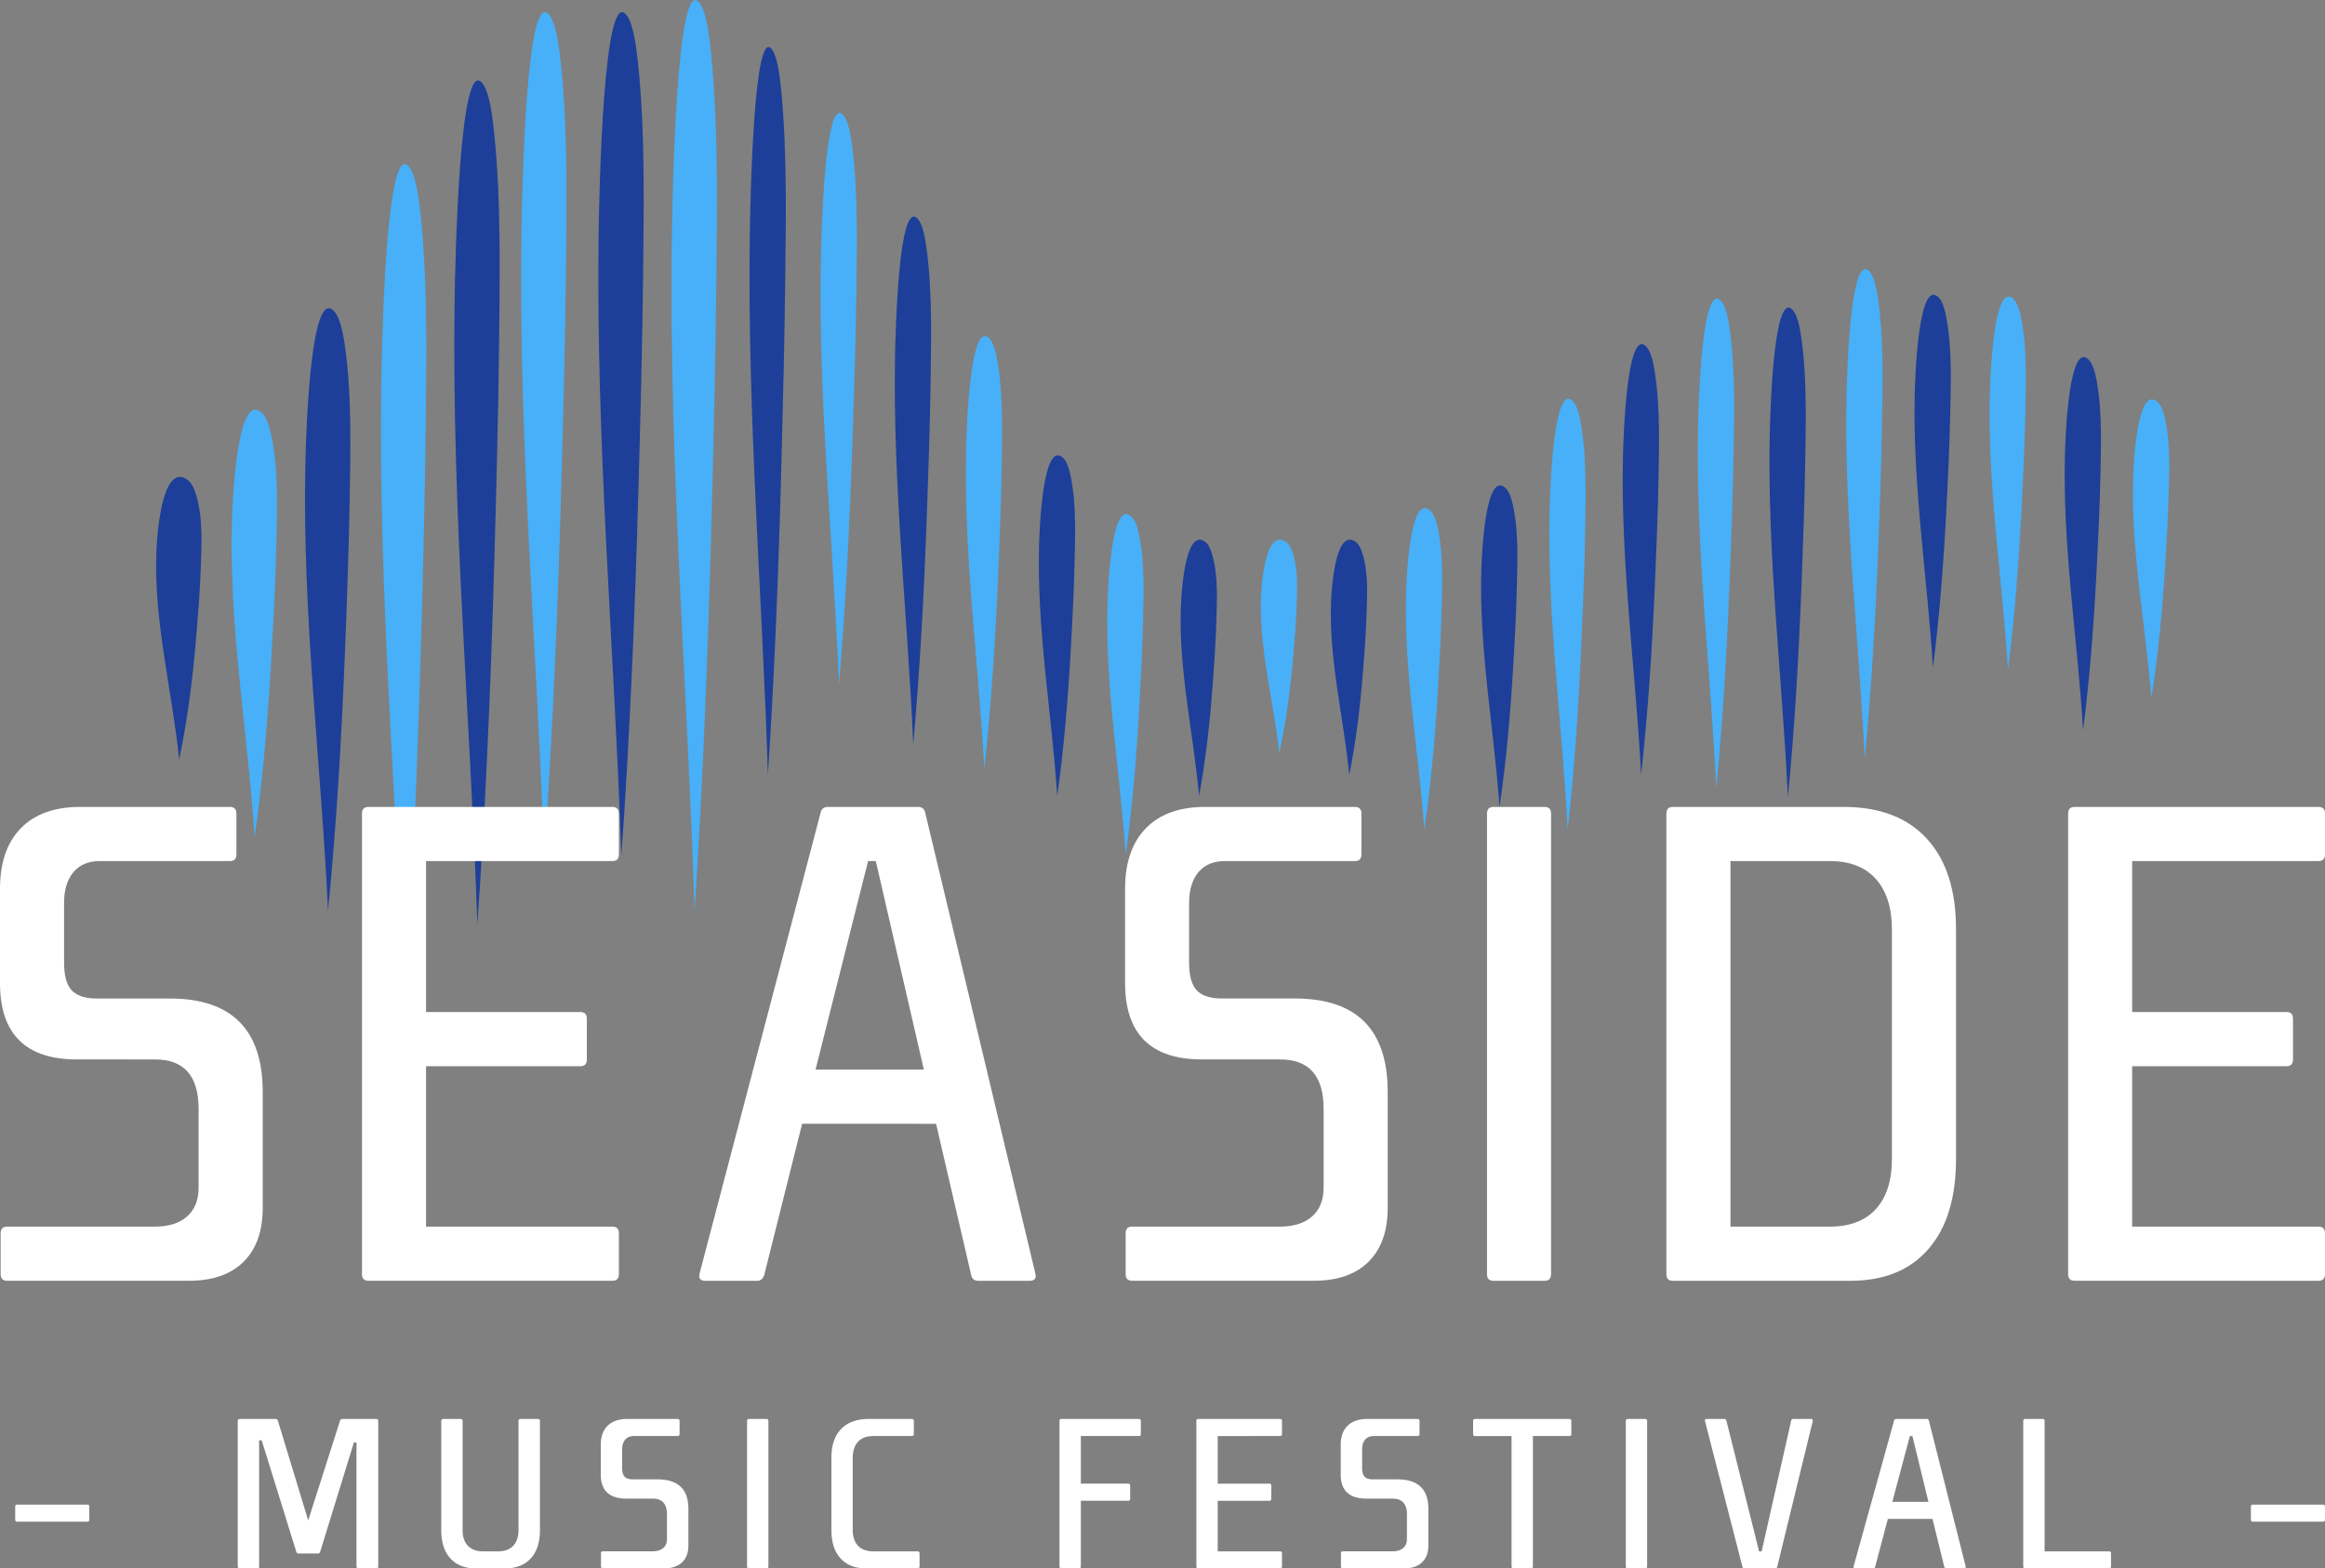 <svg xmlns="http://www.w3.org/2000/svg" viewBox="0 0 2576.56 1738.14"><rect x="0" y="0" width="2576.56" height="1738.14" fill="#808080" stroke="none"/><defs><style>.cls-1{fill:#1d3f99;}.cls-2{fill:#47b0f9;}.cls-3{fill:#fff;}</style></defs><g id="Livello_2" data-name="Livello 2"><g id="Livello_1-2" data-name="Livello 1"><path class="cls-1" d="M223.21,590.69c-.33-14.7-1.83-29.31-6.23-43.36-2.12-6.77-5.33-13.88-11.63-17.16-26.89-14-31.47,67.12-32,80.33-3.27,77.58,17.37,154,25.19,231.21,9.44-44.64,15.06-90,18.86-135.44,2.26-26.94,4.39-53.92,5.25-80.95C223,613.88,223.46,602.26,223.21,590.69Z"/><path class="cls-2" d="M306.89,548.08c-.33-22.23-1.83-44.33-6.23-65.57-2.12-10.25-5.33-21-11.63-26-26.9-21.21-31.47,101.53-32,121.51-3.28,117.33,17.36,232.87,25.19,349.7,9.43-67.52,15.06-136.12,18.86-204.85,2.26-40.76,4.39-81.55,5.25-122.44C306.67,583.16,307.14,565.58,306.89,548.08Z"/><path class="cls-1" d="M388.2,474c-.32-31.33-1.82-62.48-6.23-92.41-2.12-14.44-5.33-29.6-11.62-36.59-26.9-29.89-31.48,143.07-32,171.23C335,681.6,355.68,844.43,363.51,1009.07c9.43-95.15,15.05-191.83,18.86-288.68,2.25-57.44,4.39-114.93,5.25-172.55C388,523.46,388.45,498.69,388.2,474Z"/><path class="cls-2" d="M472.35,367.34c-.32-43.89-1.82-87.53-6.23-129.46-2.12-20.23-5.33-41.46-11.62-51.26-26.9-41.87-31.47,200.43-32,239.88-3.28,231.61,17.36,459.71,25.19,690.36,9.43-133.3,15-268.73,18.86-404.41,2.25-80.46,4.39-161,5.25-241.71C472.13,436.59,472.61,401.88,472.35,367.34Z"/><path class="cls-1" d="M553.66,274.68c-.32-43.89-1.82-87.53-6.22-129.46C545.32,125,542.11,103.76,535.81,94c-26.9-41.87-31.47,200.43-32,239.88C500.5,565.45,521.14,793.55,529,1024.2c9.43-133.3,15-268.73,18.86-404.41,2.26-80.46,4.39-161,5.25-241.71C553.44,343.93,553.92,309.22,553.66,274.68Z"/><path class="cls-2" d="M627.7,199c-.32-43.89-1.82-87.53-6.23-129.46-2.12-20.23-5.33-41.46-11.62-51.26-26.9-41.87-31.48,200.43-32,239.87C574.54,489.81,595.18,717.91,603,948.56c9.43-133.3,15-268.73,18.86-404.41,2.25-80.46,4.39-161,5.25-241.71C627.48,268.28,628,233.58,627.7,199Z"/><path class="cls-1" d="M713.27,199c-.33-43.89-1.83-87.53-6.23-129.46-2.12-20.23-5.33-41.46-11.63-51.26-26.89-41.87-31.47,200.43-32,239.87-3.27,231.62,17.37,459.72,25.19,690.37,9.44-133.3,15.06-268.73,18.86-404.41,2.26-80.46,4.4-161,5.25-241.71C713.05,268.28,713.52,233.58,713.27,199Z"/><path class="cls-2" d="M794.39,200.24c-.32-47.36-1.82-94.45-6.22-139.7-2.12-21.83-5.33-44.74-11.63-55.31-26.9-45.19-31.47,216.28-32,258.85-3.28,250,17.36,496.09,25.19,745,9.43-143.84,15-290,18.86-436.41,2.26-86.82,4.39-173.73,5.25-260.84C794.17,275,794.65,237.52,794.39,200.24Z"/><path class="cls-1" d="M870.77,212.19c-.26-37.86-1.46-75.5-5-111.67-1.69-17.45-4.26-35.76-9.29-44.22C835,20.18,831.34,229.19,830.9,263.22,828.27,463,844.77,659.78,851,858.73c7.54-115,12-231.8,15.08-348.84,1.8-69.41,3.51-138.88,4.19-208.51C870.59,271.92,871,242,870.77,212.19Z"/><path class="cls-2" d="M949.51,250.91c-.25-29.73-1.45-59.28-5-87.67-1.7-13.7-4.26-28.08-9.3-34.72-21.5-28.36-25.15,135.74-25.6,162.45C907,447.83,923.52,602.31,929.77,758.51c7.54-90.27,12-182,15.08-273.88,1.8-54.49,3.51-109,4.2-163.7C949.34,297.8,949.72,274.3,949.51,250.91Z"/><path class="cls-1" d="M1031.79,356.05c-.26-27.44-1.46-54.73-5-80.95-1.69-12.65-4.26-25.92-9.29-32.05-21.5-26.18-25.16,125.32-25.61,150-2.62,144.82,13.88,287.44,20.14,431.65,7.54-83.34,12-168,15.08-252.86,1.8-50.3,3.51-100.66,4.19-151.13C1031.61,399.34,1032,377.65,1031.79,356.05Z"/><path class="cls-2" d="M1110.52,467.61c-.26-22.52-1.46-44.91-5-66.43-1.7-10.38-4.26-21.27-9.29-26.3-21.51-21.49-25.16,102.85-25.61,123.09-2.62,118.85,13.88,235.9,20.14,354.26,7.54-68.4,12-137.9,15.07-207.52,1.81-41.29,3.51-82.62,4.2-124C1110.34,503.15,1110.72,485.34,1110.52,467.61Z"/><path class="cls-1" d="M1191.39,579.47c-.26-17.73-1.46-35.35-5-52.28-1.7-8.17-4.26-16.74-9.29-20.7-21.51-16.91-25.16,80.93-25.61,96.86-2.62,93.53,13.88,185.64,20.14,278.78,7.54-53.83,12-108.51,15.07-163.3,1.81-32.49,3.51-65,4.2-97.61C1191.21,607.43,1191.59,593.42,1191.39,579.47Z"/><path class="cls-2" d="M1267.22,644.64c-.26-17.72-1.46-35.34-5-52.27-1.7-8.17-4.27-16.75-9.3-20.7-21.5-16.91-25.16,80.93-25.6,96.86-2.62,93.53,13.87,185.64,20.13,278.78,7.54-53.83,12-108.52,15.08-163.31,1.8-32.49,3.51-65,4.2-97.6C1267.05,672.6,1267.43,658.59,1267.22,644.64Z"/><path class="cls-1" d="M1348.54,654.44c-.26-13.33-1.46-26.58-5-39.32-1.7-6.15-4.26-12.6-9.3-15.57-21.5-12.72-25.15,60.88-25.6,72.86-2.62,70.36,13.88,139.66,20.14,209.72,7.54-40.49,12-81.63,15.07-122.85,1.81-24.44,3.51-48.91,4.2-73.43C1348.36,675.48,1348.74,664.94,1348.54,654.44Z"/><path class="cls-2" d="M1437.41,644.92c-.25-11.08-1.45-22.09-5-32.68-1.7-5.11-4.26-10.47-9.3-12.94-21.5-10.57-25.15,50.6-25.6,60.56-2.62,58.47,13.88,116.06,20.13,174.29,7.54-33.65,12-67.84,15.08-102.1,1.8-20.31,3.51-40.64,4.2-61C1437.24,662.41,1437.62,653.64,1437.41,644.92Z"/><path class="cls-1" d="M1515,649.8c-.26-12.23-1.46-24.4-5-36.09-1.7-5.63-4.26-11.55-9.3-14.28-21.5-11.68-25.15,55.86-25.6,66.86-2.62,64.57,13.88,128.15,20.14,192.44,7.54-37.15,12-74.91,15.07-112.73,1.81-22.43,3.51-44.88,4.2-67.38C1514.77,669.1,1515.15,659.43,1515,649.8Z"/><path class="cls-2" d="M1598.15,633.7c-.26-16.72-1.46-33.35-5-49.32-1.69-7.71-4.26-15.8-9.29-19.53-21.5-16-25.16,76.36-25.6,91.38-2.63,88.25,13.87,175.15,20.13,263,7.54-50.79,12-102.38,15.08-154.07,1.8-30.66,3.51-61.34,4.19-92.09C1598,660.08,1598.35,646.86,1598.15,633.7Z"/><path class="cls-1" d="M1681.51,608.69c-.26-16.73-1.46-33.35-5-49.32-1.7-7.71-4.26-15.8-9.29-19.53-21.5-16-25.16,76.35-25.61,91.38-2.62,88.24,13.88,175.14,20.14,263,7.54-50.78,12-102.37,15.07-154.07,1.81-30.65,3.51-61.33,4.2-92.08C1681.33,635.07,1681.71,621.85,1681.51,608.69Z"/><path class="cls-2" d="M1757.15,536.61c-.26-22.41-1.46-44.69-5-66.09-1.69-10.33-4.26-21.17-9.29-26.17-21.5-21.38-25.16,102.32-25.61,122.46-2.62,118.24,13.88,234.69,20.14,352.44,7.54-68,12-137.19,15.08-206.46,1.8-41.07,3.51-82.19,4.19-123.4C1757,572,1757.35,554.24,1757.15,536.61Z"/><path class="cls-1" d="M1838.46,476.09c-.26-22.4-1.46-44.68-5-66.09-1.7-10.32-4.27-21.16-9.3-26.17-21.5-21.37-25.16,102.32-25.6,122.46-2.62,118.25,13.88,234.7,20.13,352.44,7.54-68.05,12-137.19,15.08-206.45,1.8-41.08,3.51-82.19,4.2-123.4C1838.29,511.44,1838.67,493.73,1838.46,476.09Z"/><path class="cls-2" d="M1921.67,438.75c-.26-25.48-1.46-50.81-5-75.16-1.7-11.74-4.26-24.06-9.29-29.75-21.5-24.31-25.16,116.35-25.61,139.25-2.62,134.46,13.88,266.88,20.14,400.77,7.54-77.38,12-156,15.07-234.77,1.81-46.7,3.51-93.46,4.2-140.32C1921.49,479,1921.87,458.8,1921.67,438.75Z"/><path class="cls-1" d="M2001.09,448.61c-.26-25.47-1.46-50.8-5-75.15-1.69-11.74-4.26-24.07-9.29-29.76-21.5-24.3-25.16,116.36-25.6,139.26-2.62,134.46,13.87,266.87,20.13,400.77,7.54-77.38,12-156,15.08-234.77,1.8-46.71,3.51-93.46,4.19-140.32C2000.92,488.81,2001.29,468.67,2001.09,448.61Z"/><path class="cls-2" d="M2086.19,406c-.26-25.47-1.46-50.81-5-75.15-1.7-11.74-4.26-24.07-9.29-29.76-21.51-24.3-25.16,116.36-25.61,139.26-2.62,134.46,13.88,266.87,20.14,400.77,7.54-77.38,12-156,15.07-234.77,1.81-46.71,3.51-93.46,4.2-140.32C2086,446.21,2086.39,426.07,2086.19,406Z"/><path class="cls-1" d="M2161.83,408.7c-.26-19.4-1.46-38.7-5-57.24-1.7-8.94-4.26-18.33-9.29-22.66-21.5-18.52-25.16,88.62-25.61,106.06-2.62,102.41,13.88,203.26,20.14,305.24,7.54-58.93,12-118.81,15.07-178.81,1.81-35.57,3.51-71.18,4.2-106.87C2161.65,439.32,2162,424,2161.83,408.7Z"/><path class="cls-2" d="M2245,410.69c-.26-19.41-1.46-38.7-5-57.24-1.7-8.94-4.27-18.33-9.3-22.66-21.5-18.52-25.16,88.61-25.6,106.06-2.62,102.41,13.88,203.26,20.13,305.24,7.54-58.94,12-118.82,15.08-178.81,1.8-35.57,3.51-71.18,4.2-106.87C2244.86,441.31,2245.24,426,2245,410.69Z"/><path class="cls-1" d="M2328.24,477.77c-.26-19.41-1.46-38.7-5-57.24-1.7-8.95-4.26-18.34-9.29-22.67-21.5-18.51-25.16,88.62-25.61,106.06-2.62,102.41,13.88,203.27,20.14,305.25,7.54-58.94,12-118.82,15.07-178.81,1.81-35.58,3.51-71.19,4.2-106.88C2328.06,508.38,2328.44,493,2328.24,477.77Z"/><path class="cls-2" d="M2403.88,508.29c-.26-15.54-1.46-31-5-45.83-1.69-7.16-4.26-14.68-9.29-18.15-21.5-14.82-25.16,71-25.61,84.92-2.62,82,13.88,162.75,20.14,244.41,7.54-47.19,12-95.14,15.08-143.17,1.8-28.49,3.51-57,4.19-85.58C2403.7,532.8,2404.08,520.52,2403.88,508.29Z"/><path class="cls-3" d="M254.89,894.23c4.73,0,7.1,2.51,7.1,7.5v45q0,7.5-7.1,7.5H110.76q-19.17,0-29.47,12.38T71,1000.76v66q0,21.77,8.52,30.76t27.69,9h80.94q102.94,0,103,103.52v128.29q0,39-21.3,60t-60.35,21H7.81q-7.11,0-7.1-7.5v-45q0-7.5,7.1-7.51h164q22.71,0,35.5-11.25t12.78-32.26v-87q0-54.75-48.28-54.76H85.2q-85.2,0-85.2-84.77V985q0-43.5,23.08-67.15t65.67-23.63Z"/><path class="cls-3" d="M472.15,954.25v167.29H643.26c4.72,0,7.1,2.51,7.1,7.5v45c0,5-2.38,7.5-7.1,7.5H472.15v177.79H678.76c4.72,0,7.1,2.51,7.1,7.51v45c0,5-2.38,7.5-7.1,7.5H408.25q-7.11,0-7.1-7.5V901.73c0-5,2.36-7.5,7.1-7.5H678.76c4.72,0,7.1,2.51,7.1,7.5v45c0,5-2.38,7.5-7.1,7.5Z"/><path class="cls-3" d="M1147.35,1411.12q2.13,8.27-6.39,8.25h-56.8c-4.26,0-6.86-2-7.81-6l-39-168H888.91L847,1412.62q-2.13,6.75-7.81,6.75H781.7q-8.52,0-6.39-8.25L909.5,900.24q1.43-6,7.81-6h100.11q6.39,0,7.81,6Zm-123.54-225.81L970.56,954.25H962l-58.22,231.06Z"/><path class="cls-3" d="M1501.64,894.23c4.72,0,7.1,2.51,7.1,7.5v45c0,5-2.38,7.5-7.1,7.5H1357.51q-19.17,0-29.47,12.38t-10.29,34.13v66q0,21.77,8.52,30.76t27.69,9h80.94q102.93,0,102.95,103.52v128.29q0,39-21.3,60t-60.35,21H1254.56q-7.11,0-7.1-7.5v-45q0-7.5,7.1-7.51h164q22.71,0,35.5-11.25t12.78-32.26v-87q0-54.75-48.28-54.76H1332q-85.2,0-85.2-84.77V985q0-43.5,23.07-67.15t65.68-23.63Z"/><path class="cls-3" d="M1711.8,894.23c4.72,0,7.09,2.51,7.09,7.5v510.14q0,7.5-7.09,7.5H1655q-7.11,0-7.11-7.5V901.73c0-5,2.37-7.5,7.11-7.5Z"/><path class="cls-3" d="M2043.36,894.23q59.64,0,92,35.26t32.3,100.53v254.31q0,64.53-30.53,99.78t-86.62,35.26H1853.79q-7.11,0-7.1-7.5V901.73c0-5,2.36-7.5,7.1-7.5ZM2096.61,1030q0-36-17.75-55.89t-51.12-19.88h-110v405.1h110q33.36,0,51.12-19.5t17.75-55.52Z"/><path class="cls-3" d="M2362.85,954.25v167.29H2534c4.73,0,7.1,2.51,7.1,7.5v45q0,7.5-7.1,7.5H2362.85v177.79h206.61q7.1,0,7.1,7.51v45q0,7.5-7.1,7.5H2299q-7.1,0-7.1-7.5V901.73c0-5,2.37-7.5,7.1-7.5h270.51c4.73,0,7.1,2.51,7.1,7.5v45q0,7.5-7.1,7.5Z"/><path class="cls-3" d="M96.61,1667.38a2.09,2.09,0,0,1,2.37,2.36v14.2a2.09,2.09,0,0,1-2.37,2.37H19.23a2.09,2.09,0,0,1-2.37-2.37v-14.2a2.09,2.09,0,0,1,2.37-2.36Z"/><path class="cls-3" d="M416.58,1572.47c1.73,0,2.6.64,2.6,1.9v161.16a4.26,4.26,0,0,1-.36,1.9c-.23.47-.82.71-1.77.71H397.88c-1.74,0-2.69-.71-2.84-2.14V1598.51H392.2l-37.39,121.17a2.61,2.61,0,0,1-2.61,1.89H330.9a2.65,2.65,0,0,1-2.6-2.13L290,1596.14h-2.84v140.1c0,1.27-.87,1.9-2.6,1.9H265.59q-2.13,0-2.13-2.61V1574.37c0-1.26.86-1.9,2.6-1.9h39.29a2.39,2.39,0,0,1,2.6,1.9l33.6,110.52,35.27-110.52a2.61,2.61,0,0,1,2.6-1.9Z"/><path class="cls-3" d="M596,1572.47a2.09,2.09,0,0,1,2.37,2.37v120.7q0,20.36-10.18,31.47t-28.87,11.13H528q-18.7,0-28.87-11.13T489,1695.54v-120.7a2.09,2.09,0,0,1,2.37-2.37h18.93a2.09,2.09,0,0,1,2.37,2.37v120.7q0,11.36,5.91,17.51t17,6.15h16.1q11.12,0,17-6.15t5.92-17.51v-120.7a2.09,2.09,0,0,1,2.37-2.37Z"/><path class="cls-3" d="M750.74,1572.47a2.1,2.1,0,0,1,2.37,2.37V1589a2.1,2.1,0,0,1-2.37,2.37h-48q-6.39,0-9.82,3.9c-2.29,2.61-3.44,6.19-3.44,10.77v20.83q0,6.85,2.84,9.7t9.23,2.84h27q34.32,0,34.32,32.66v40.47q0,12.3-7.1,18.93t-20.12,6.63H668.38a2.09,2.09,0,0,1-2.37-2.37v-14.2a2.09,2.09,0,0,1,2.37-2.37h54.67q7.58,0,11.83-3.55t4.26-10.17V1678q0-17.28-16.09-17.28H694.18q-28.41,0-28.4-26.74v-32.9q0-13.72,7.69-21.18t21.89-7.46Z"/><path class="cls-3" d="M849.19,1572.47a2.09,2.09,0,0,1,2.36,2.37v160.93a2.09,2.09,0,0,1-2.36,2.37H830.26a2.09,2.09,0,0,1-2.37-2.37V1574.84a2.09,2.09,0,0,1,2.37-2.37Z"/><path class="cls-3" d="M1010.35,1572.47q2.37,0,2.37,2.13V1589a2.09,2.09,0,0,1-2.37,2.37H968q-11.13,0-17,6.27T945,1615.31v80.23q0,11.36,5.92,17.51t17,6.15h48.75a2.09,2.09,0,0,1,2.37,2.37v14.2a2.09,2.09,0,0,1-2.37,2.37H960.42q-18.7,0-28.88-11.13t-10.17-31.47v-80.23q0-20.6,10.77-31.71t30.64-11.13Z"/><path class="cls-3" d="M1261.92,1572.47a2.1,2.1,0,0,1,2.37,2.37V1589a2.1,2.1,0,0,1-2.37,2.37h-64.14v52.77h52.31a2.09,2.09,0,0,1,2.36,2.37v14.2a2.09,2.09,0,0,1-2.36,2.37h-52.31v72.65a2.09,2.09,0,0,1-2.36,2.37h-18.94a2.09,2.09,0,0,1-2.36-2.37V1574.84a2.09,2.09,0,0,1,2.36-2.37Z"/><path class="cls-3" d="M1349.48,1591.41v52.77h57a2.09,2.09,0,0,1,2.37,2.37v14.2a2.09,2.09,0,0,1-2.37,2.37h-57v56.08h68.87a2.09,2.09,0,0,1,2.36,2.37v14.2a2.09,2.09,0,0,1-2.36,2.37h-90.17a2.09,2.09,0,0,1-2.37-2.37V1574.84a2.09,2.09,0,0,1,2.37-2.37h90.17a2.09,2.09,0,0,1,2.36,2.37V1589a2.09,2.09,0,0,1-2.36,2.37Z"/><path class="cls-3" d="M1570.76,1572.47a2.09,2.09,0,0,1,2.36,2.37V1589a2.09,2.09,0,0,1-2.36,2.37h-48q-6.39,0-9.82,3.9c-2.29,2.61-3.43,6.19-3.43,10.77v20.83q0,6.85,2.84,9.7t9.23,2.84h27q34.32,0,34.32,32.66v40.47q0,12.3-7.1,18.93t-20.12,6.63H1488.4a2.09,2.09,0,0,1-2.37-2.37v-14.2a2.09,2.09,0,0,1,2.37-2.37h54.67q7.56,0,11.83-3.55t4.26-10.17V1678q0-17.28-16.09-17.28h-28.88q-28.39,0-28.4-26.74v-32.9q0-13.72,7.7-21.18t21.89-7.46Z"/><path class="cls-3" d="M1739,1572.47a2.09,2.09,0,0,1,2.37,2.37V1589a2.09,2.09,0,0,1-2.37,2.37h-40.23v144.36a2.09,2.09,0,0,1-2.37,2.37h-18.93a2.09,2.09,0,0,1-2.37-2.37V1591.41h-40.23a2.09,2.09,0,0,1-2.36-2.37v-14.2a2.09,2.09,0,0,1,2.36-2.37Z"/><path class="cls-3" d="M1823,1572.47a2.09,2.09,0,0,1,2.36,2.37v160.93a2.09,2.09,0,0,1-2.36,2.37h-18.93a2.09,2.09,0,0,1-2.37-2.37V1574.84a2.09,2.09,0,0,1,2.37-2.37Z"/><path class="cls-3" d="M2006.68,1572.47q2.85,0,2.14,2.6l-39.29,161.17a2.38,2.38,0,0,1-2.6,1.9h-33.37a2.39,2.39,0,0,1-2.61-1.9l-41.41-161.17q-.72-2.6,2.13-2.6h18.93a2.38,2.38,0,0,1,2.6,1.9l36.21,144.83h2.84l32.66-144.6q.24-2.13,2.61-2.13Z"/><path class="cls-3" d="M2178.27,1735.53q.7,2.61-2.13,2.61h-18.93a2.39,2.39,0,0,1-2.61-1.9l-13-53h-49.47l-14,52.77a2.65,2.65,0,0,1-2.6,2.14h-19.17q-2.85,0-2.13-2.61L2099,1574.37a2.4,2.4,0,0,1,2.61-1.9H2135a2.39,2.39,0,0,1,2.6,1.9Zm-41.18-71.23-17.75-72.89h-2.84l-19.41,72.89Z"/><path class="cls-3" d="M2337.06,1719.2a2.09,2.09,0,0,1,2.37,2.37v14.2a2.09,2.09,0,0,1-2.37,2.37h-92.53a2.09,2.09,0,0,1-2.37-2.37V1574.84a2.09,2.09,0,0,1,2.37-2.37h18.93a2.09,2.09,0,0,1,2.37,2.37V1719.2Z"/><path class="cls-3" d="M2574.2,1667.38a2.09,2.09,0,0,1,2.36,2.36v14.2a2.09,2.09,0,0,1-2.36,2.37h-77.4a2.09,2.09,0,0,1-2.36-2.37v-14.2a2.09,2.09,0,0,1,2.36-2.36Z"/></g></g></svg>